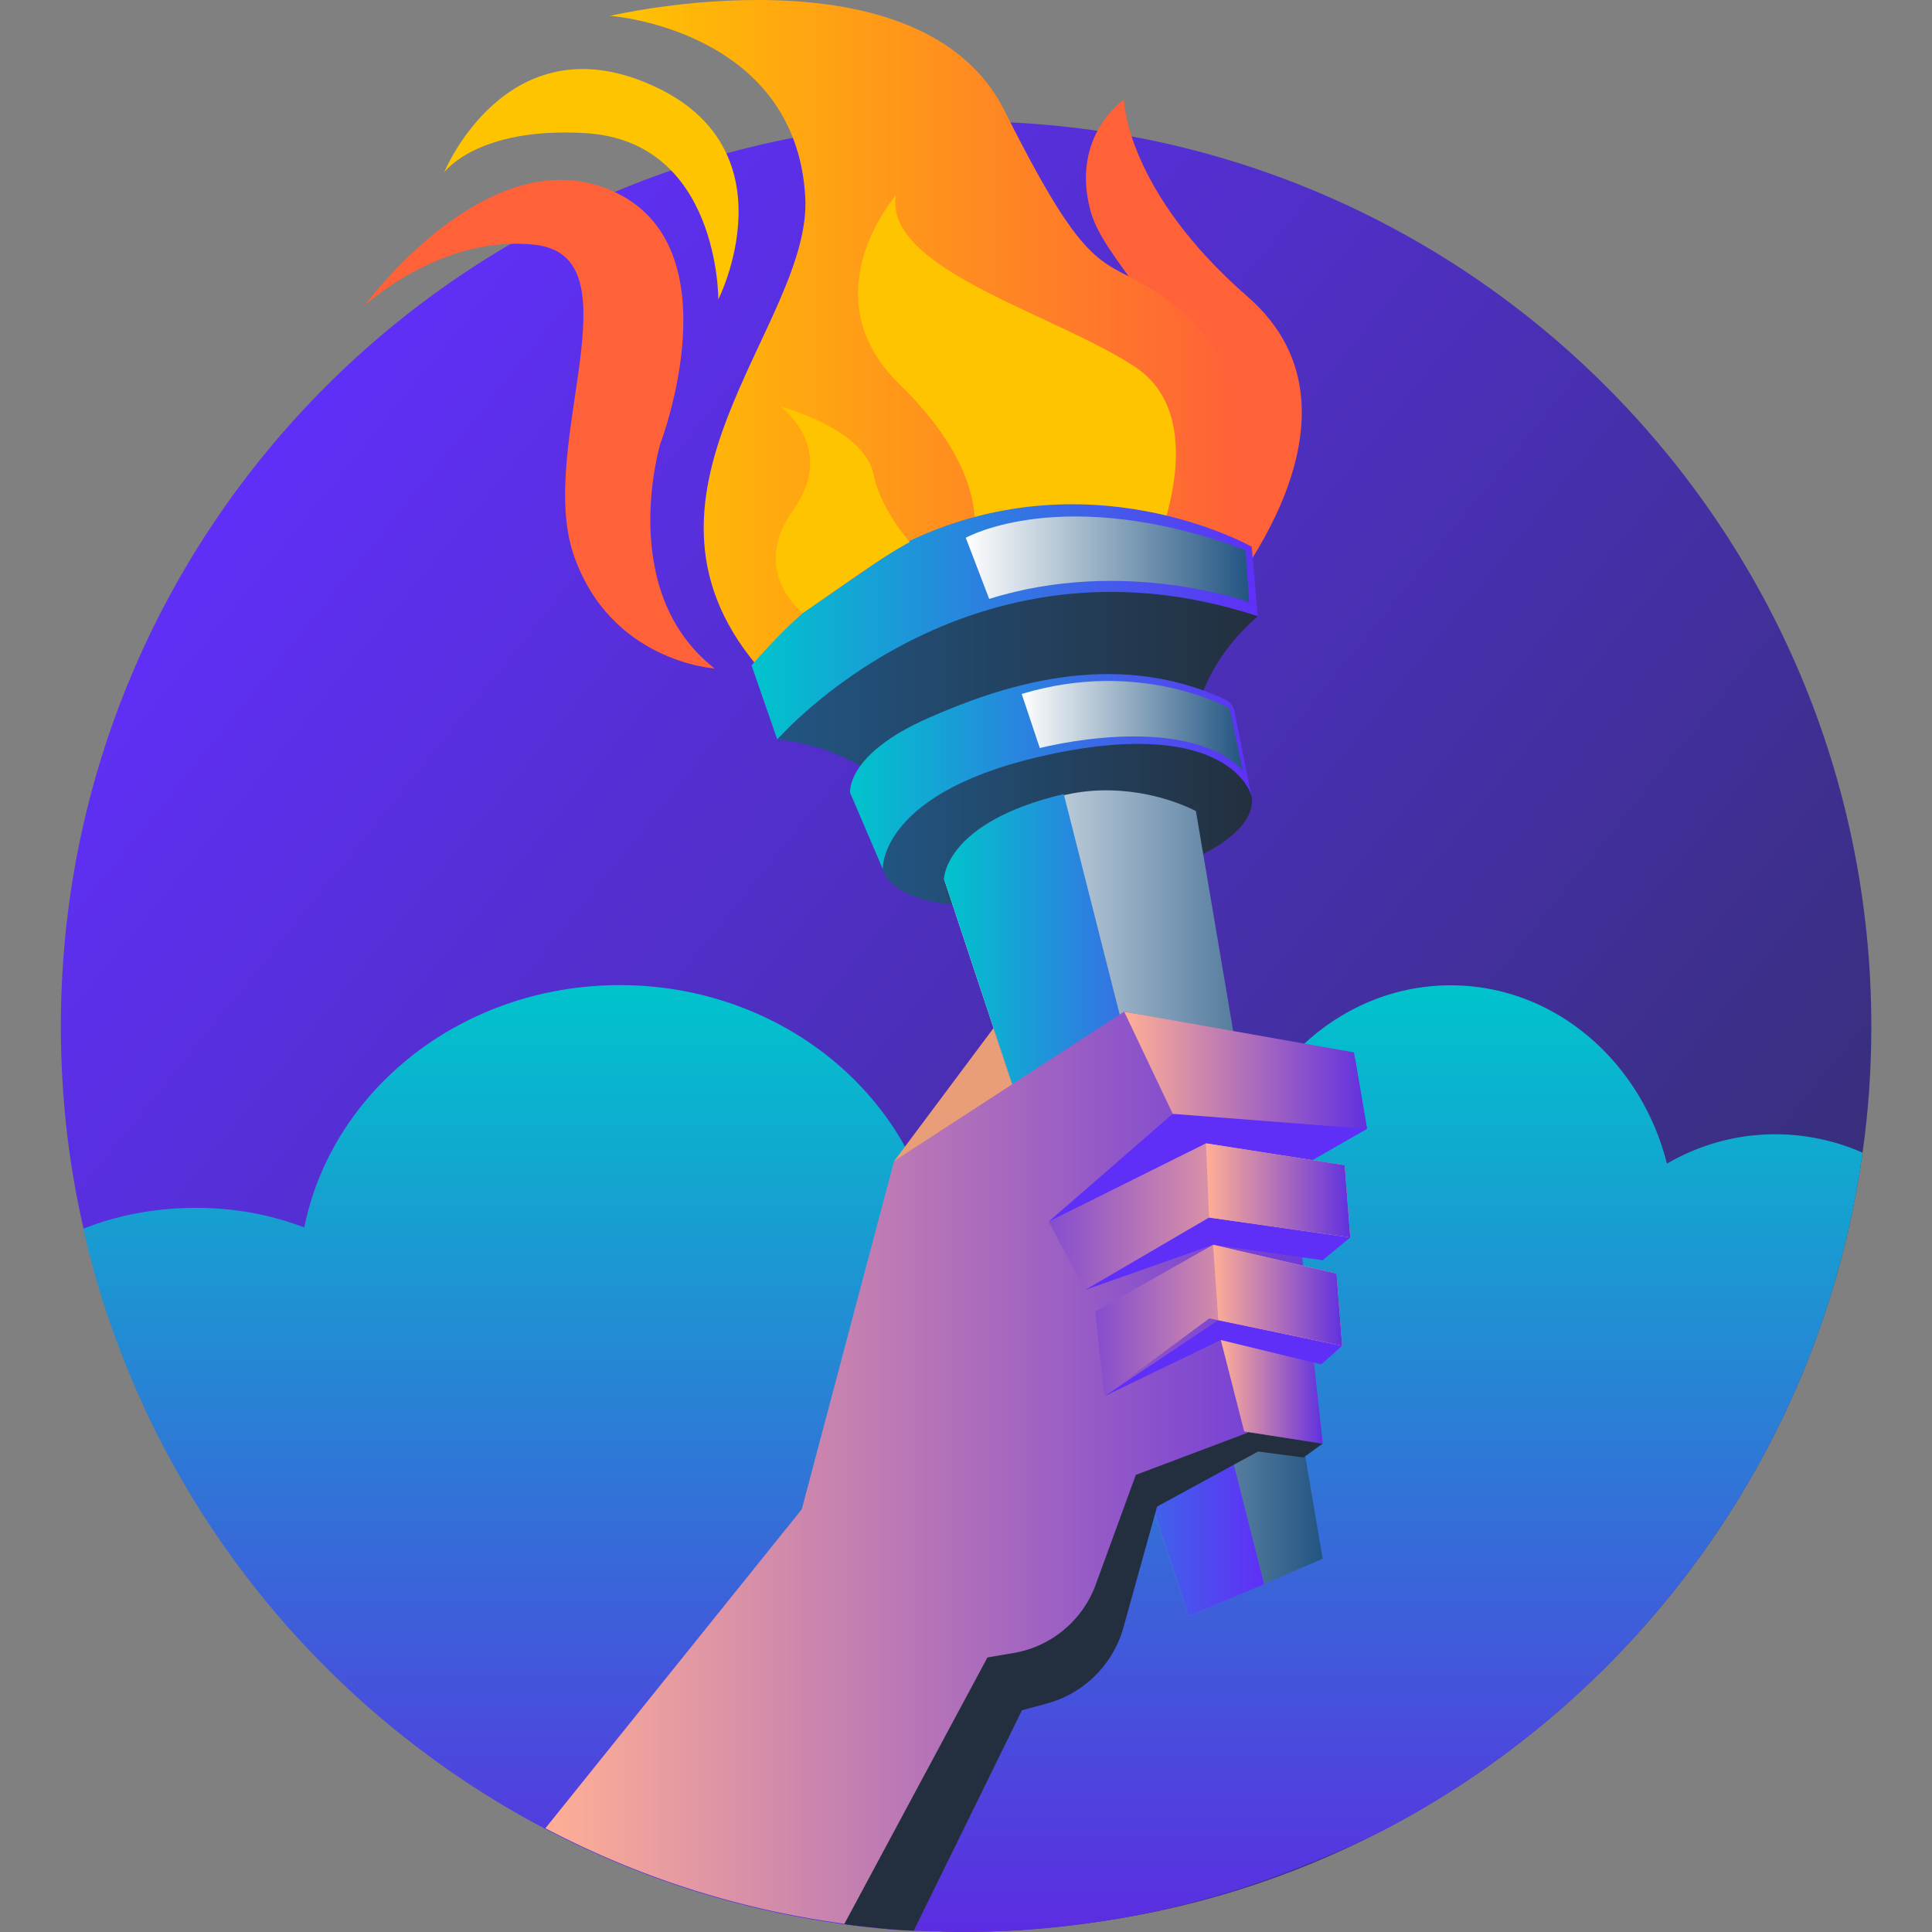 <svg xmlns="http://www.w3.org/2000/svg" xmlns:xlink="http://www.w3.org/1999/xlink" id="brand_amazonBadgePioneer_clr__Layer_1" data-name="Layer 1" data-tags="badge, amazon, illustration" viewBox="0 0 100 100"><rect x="0" y="0" width="100" height="100" fill="#808080" stroke="none"/><defs><linearGradient id="brand_amazonBadgePioneer_clr__linear-gradient" x1="14.01" x2="115.66" y1="24.02" y2="106.26" gradientUnits="userSpaceOnUse"><stop offset="0" stop-color="#602ff7"/><stop offset="1" stop-color="#232f3e"/></linearGradient><linearGradient id="brand_amazonBadgePioneer_clr__linear-gradient-2" x1="50.36" x2="50.36" y1="50.97" y2="100" gradientUnits="userSpaceOnUse"><stop offset="0" stop-color="#00c4cc"/><stop offset="1" stop-color="#5c2ce1"/></linearGradient><linearGradient id="brand_amazonBadgePioneer_clr__linear-gradient-3" x1="31.58" x2="64.19" y1="17.45" y2="17.45" gradientUnits="userSpaceOnUse"><stop offset="0" stop-color="#ffc400"/><stop offset="1" stop-color="#ff6138"/></linearGradient><linearGradient id="brand_amazonBadgePioneer_clr__linear-gradient-4" x1="38.9" x2="65.1" y1="32.18" y2="32.18" gradientUnits="userSpaceOnUse"><stop offset="0" stop-color="#00c4cc"/><stop offset="1" stop-color="#602ff7"/></linearGradient><linearGradient id="brand_amazonBadgePioneer_clr__linear-gradient-5" x1="40.24" x2="65.1" y1="37.77" y2="37.77" gradientUnits="userSpaceOnUse"><stop offset="0" stop-color="#225582"/><stop offset="1" stop-color="#232f3e"/></linearGradient><linearGradient xlink:href="#brand_amazonBadgePioneer_clr__linear-gradient-4" id="brand_amazonBadgePioneer_clr__linear-gradient-6" x1="44" x2="64.75" y1="39.94" y2="39.94"/><linearGradient xlink:href="#brand_amazonBadgePioneer_clr__linear-gradient-5" id="brand_amazonBadgePioneer_clr__linear-gradient-7" x1="45.69" x2="64.81" y1="42.68" y2="42.68"/><linearGradient id="brand_amazonBadgePioneer_clr__linear-gradient-8" x1="48.86" x2="68.45" y1="62.29" y2="62.29" gradientUnits="userSpaceOnUse"><stop offset="0" stop-color="#fff"/><stop offset="1" stop-color="#225582"/></linearGradient><linearGradient xlink:href="#brand_amazonBadgePioneer_clr__linear-gradient-4" id="brand_amazonBadgePioneer_clr__linear-gradient-9" x1="48.86" x2="65.42" y1="62.39" y2="62.39"/><linearGradient id="brand_amazonBadgePioneer_clr__linear-gradient-10" x1="28.23" x2="70.76" y1="76.14" y2="76.14" gradientUnits="userSpaceOnUse"><stop offset="0" stop-color="#ffaf95"/><stop offset="1" stop-color="#6130df"/></linearGradient><linearGradient id="brand_amazonBadgePioneer_clr__linear-gradient-11" x1="50.72" x2="66.34" y1="62.97" y2="62.97" gradientUnits="userSpaceOnUse"><stop offset="0" stop-color="#6130df"/><stop offset="1" stop-color="#ffaf95"/></linearGradient><linearGradient xlink:href="#brand_amazonBadgePioneer_clr__linear-gradient-11" id="brand_amazonBadgePioneer_clr__linear-gradient-12" x1="53.83" x2="66.61" y1="68.35" y2="68.35"/><linearGradient xlink:href="#brand_amazonBadgePioneer_clr__linear-gradient-10" id="brand_amazonBadgePioneer_clr__linear-gradient-13" x1="58.19" x2="70.75" y1="55.4" y2="55.4"/><linearGradient xlink:href="#brand_amazonBadgePioneer_clr__linear-gradient-10" id="brand_amazonBadgePioneer_clr__linear-gradient-14" x1="62.42" x2="69.89" y1="61.61" y2="61.61"/><linearGradient xlink:href="#brand_amazonBadgePioneer_clr__linear-gradient-10" id="brand_amazonBadgePioneer_clr__linear-gradient-15" x1="63.19" x2="68.46" y1="72.04" y2="72.04"/><linearGradient xlink:href="#brand_amazonBadgePioneer_clr__linear-gradient-10" id="brand_amazonBadgePioneer_clr__linear-gradient-16" x1="62.79" x2="69.47" y1="67.04" y2="67.04"/><linearGradient xlink:href="#brand_amazonBadgePioneer_clr__linear-gradient-8" id="brand_amazonBadgePioneer_clr__linear-gradient-17" x1="49.98" x2="64.66" y1="28.96" y2="28.96"/><linearGradient xlink:href="#brand_amazonBadgePioneer_clr__linear-gradient-8" id="brand_amazonBadgePioneer_clr__linear-gradient-18" x1="52.88" x2="64.31" y1="37.55" y2="37.55"/></defs><path fill="url(#brand_amazonBadgePioneer_clr__linear-gradient)" fill-rule="evenodd" stroke-width="0" d="M96.86 53.13c0 2.21-.15 4.38-.45 6.49-2.11 15.25-11.56 28.15-24.66 35.03-.04.02-.08.04-.11.06-4.8 2.5-10.1 4.19-15.69 4.88-1.29.17-2.6.29-3.9.35-.28 0-.57.02-.85.03-.33 0-.65.02-.97.02-.54 0-1.07 0-1.61-.03-.33 0-.66 0-.97-.03h-.2c-.76-.04-1.49-.1-2.24-.17C25.08 97.71 8.72 82.92 4.32 63.58c-.77-3.36-1.17-6.85-1.17-10.44C3.14 27.25 24.12 6.28 50 6.28s46.86 20.98 46.86 46.86Z"/><path fill="url(#brand_amazonBadgePioneer_clr__linear-gradient-2)" stroke-width="0" d="M96.41 59.63C94.3 74.88 84.85 87.78 71.75 94.66c-.04.02-.08.04-.11.06-1.19.6-2.42 1.15-3.67 1.65l-.6.24a46.775 46.775 0 0 1-11.43 2.99c-1.29.17-2.6.29-3.9.35-.28 0-.57.02-.85.03-.33 0-.65.02-.97.02-.54 0-1.07 0-1.61-.03-.33 0-.66 0-.97-.03h-.35c-.7-.03-1.39-.08-2.09-.16-.51-.05-1.01-.11-1.51-.18a46.515 46.515 0 0 1-15.47-4.94C16.27 88.38 7.38 77.11 4.31 63.6c1.76-.7 3.73-1.08 5.82-1.08s3.91.37 5.62 1.01c1.44-7.14 8.2-12.54 16.33-12.54 6.57 0 12.23 3.53 14.92 8.65.7 1.3 1.18 2.73 1.45 4.21 2.07-.86 4.35-1.33 6.74-1.33 3.04 0 5.88.78 8.34 2.09-.03-.36-.06-.74-.06-1.12 0-3.66 1.46-6.95 3.8-9.24 2.07-2.02 4.81-3.25 7.82-3.25 5.35 0 9.85 3.91 11.19 9.23 1.65-.96 3.56-1.52 5.6-1.52 1.6 0 3.14.34 4.52.95Z"/><path fill="#ff6138" d="M62.53 31.99s9.39-10.25 2.04-16.64c-6.31-5.5-6.4-10.19-6.4-10.19s-2.75 1.85-1.74 5.7 7.71 6.8 6.1 21.14Z"/><path fill="url(#brand_amazonBadgePioneer_clr__linear-gradient-3)" stroke-width="0" d="M39.56 34.89s12.03-7.72 22.97-2.9c0 0 4.61-11.08-1.52-16.02-3.98-3.2-4.06-.35-9.01-10.23C47.65-2.97 31.58.82 31.58.82s9.6.69 10.1 9.37c.38 6.65-10.4 15.53-2.12 24.7Z"/><path fill="#ff6138" d="M36.99 34.6s-5.44-.34-7.32-5.95c-1.87-5.61 3.42-15.37-1.98-15.98-4.86-.55-8.82 3.15-8.82 3.15s6.4-8.79 12.82-5.94c6.42 2.84 2.49 13.08 2.49 13.08s-2.31 7.65 2.81 11.64Z"/><path fill="#ffc400" d="M37.18 15.5s.06-8.2-6.89-8.61c-5.6-.33-7.3 2.03-7.3 2.03s3.21-7.83 10.68-4.54c7.47 3.28 3.51 11.12 3.51 11.12Zm22.43 13.36s3.33-7.1-.86-9.87c-4.19-2.77-13-5.05-12.38-8.88 0 0-4.53 5.19.19 9.78s3.83 7.86 3.83 7.86 8.08-.11 9.21 1.11Z"/><path fill="url(#brand_amazonBadgePioneer_clr__linear-gradient-4)" stroke-width="0" d="M46.72 28.17c9.52-4.73 18.07.13 18.07.13l.31 3.59c-16.95-1.53-24.87 6.38-24.87 6.38l-1.33-3.83c.88-1.01 1.76-1.92 2.65-2.71l5.17-3.56Z"/><path fill="url(#brand_amazonBadgePioneer_clr__linear-gradient-5)" stroke-width="0" d="M48.49 44.9c-.45-2.42-2.93-6.04-8.25-6.63 0 0 9.8-11.35 24.87-6.37 0 0-4.76 3.72-2.94 8.93L48.5 44.9Z"/><path fill="url(#brand_amazonBadgePioneer_clr__linear-gradient-6)" stroke-width="0" d="M44 41.05s-.26-2 4.08-3.9c3.54-1.55 9.48-3.68 15.34-.94.25.12.43.35.48.62l.86 4.3L45.7 45l-1.69-3.95Z"/><path fill="url(#brand_amazonBadgePioneer_clr__linear-gradient-7)" stroke-width="0" d="M45.69 45s-.23-4.11 8.82-5.99c9.12-1.89 10.24 2.11 10.24 2.11s1.2 2.79-7.68 4.84c-10.8 2.49-11.38-.97-11.38-.97Z"/><path fill="url(#brand_amazonBadgePioneer_clr__linear-gradient-8)" stroke-width="0" d="m48.86 45.48 12.67 38.19 6.93-2.99-6.56-38.7s-7.32-4.02-13.03 3.5Z"/><path fill="url(#brand_amazonBadgePioneer_clr__linear-gradient-9)" stroke-width="0" d="M48.86 45.48s.05-2.93 6.2-4.38l10.37 40.89-3.9 1.68-12.67-38.19Z"/><path fill="url(#brand_amazonBadgePioneer_clr__linear-gradient-10)" stroke-width="0" d="m66.92 60.62 1.54 14.09-3.34.41-5.53 2.85-1.4 5.2a7.586 7.586 0 0 1-5.29 5.33l-5.6 11.41c-.7-.03-1.39-.08-2.09-.16-6.08-.62-11.82-2.4-16.98-5.12L41.5 78.12l4.78-18.03.73-.48 11.18-7.25 9.1 1.85 2.85.59.62 3.62-3.84 2.2Z"/><path fill="#602ff7" d="m54.28 63.23 6.42-5.58 10.05.78-2.88 1.65-5.17-.59-8.42 3.74z"/><path fill="url(#brand_amazonBadgePioneer_clr__linear-gradient-11)" stroke-width="0" d="m54.28 63.23 8.14-4.05 7.18 1.13.29 3.74-7.47-.75-6.26 3.47-1.88-3.54z"/><path fill="#602ff7" d="m69.11 66.69.36 2.97-1.08.96-5.2-1.26-6.03 2.91 5.9-3.94 6.05-1.64zm.78-2.64-1.43 1.18-5.67-.8-6.63 2.34 6.42-3.75 7.31 1.03z"/><path fill="url(#brand_amazonBadgePioneer_clr__linear-gradient-12)" stroke-width="0" d="m57.16 72.27 5.43-4.03 6.88 1.42-.29-3.74-6.39-1.49-6.1 3.45.47 4.39z"/><path fill="#232f3e" stroke-width="0" d="m68.46 74.72-.99.72-2.35-.31-5.23 2.85-1.74 6.25a5.647 5.647 0 0 1-3.95 3.94l-1.3.35-5.6 11.41c-.7-.03-1.39-.08-2.09-.16-.51-.05-1.01-.11-1.51-.18l7.41-13.8 1.35-.23a5.508 5.508 0 0 0 4.25-3.53l2.08-5.69 5.86-2.21 3.82.59Z"/><path fill="#ffc400" d="M47.1 28.05c-1.71.93-3.34 2.16-5.55 3.68-.55-.46-2.54-2.47-.49-5.34 2.21-3.09-.43-5.17-.67-5.35.35.09 4.35 1.22 4.82 3.51.29 1.37 1.17 2.67 1.88 3.51Z"/><path fill="url(#brand_amazonBadgePioneer_clr__linear-gradient-13)" stroke-width="0" d="m58.19 52.37 2.51 5.28 10.05.78-.67-3.96-11.89-2.1z"/><path fill="#e99d78" stroke-width="0" d="m46.28 60.1 5.14-6.88.97 2.91-6.11 3.97z"/><path fill="url(#brand_amazonBadgePioneer_clr__linear-gradient-14)" stroke-width="0" d="m62.42 59.18.16 3.84 7.31 1.03-.29-3.74-7.18-1.13z"/><path fill="url(#brand_amazonBadgePioneer_clr__linear-gradient-15)" stroke-width="0" d="m63.19 69.36 1.21 4.73 4.06.63-.46-4.19-4.81-1.17z"/><path fill="url(#brand_amazonBadgePioneer_clr__linear-gradient-16)" stroke-width="0" d="m62.79 64.43.27 3.9 6.41 1.33-.29-3.74-6.39-1.49z"/><path fill="url(#brand_amazonBadgePioneer_clr__linear-gradient-17)" stroke-width="0" d="M49.98 27.84s5.04-2.87 14.49.63l.19 2.71S58.21 28.8 51.2 31l-1.21-3.16Z"/><path fill="url(#brand_amazonBadgePioneer_clr__linear-gradient-18)" stroke-width="0" d="m52.88 35.91.94 2.81s7.42-1.94 10.5 1.14l-.67-3.19s-4.59-2.62-10.77-.75Z"/></svg>
